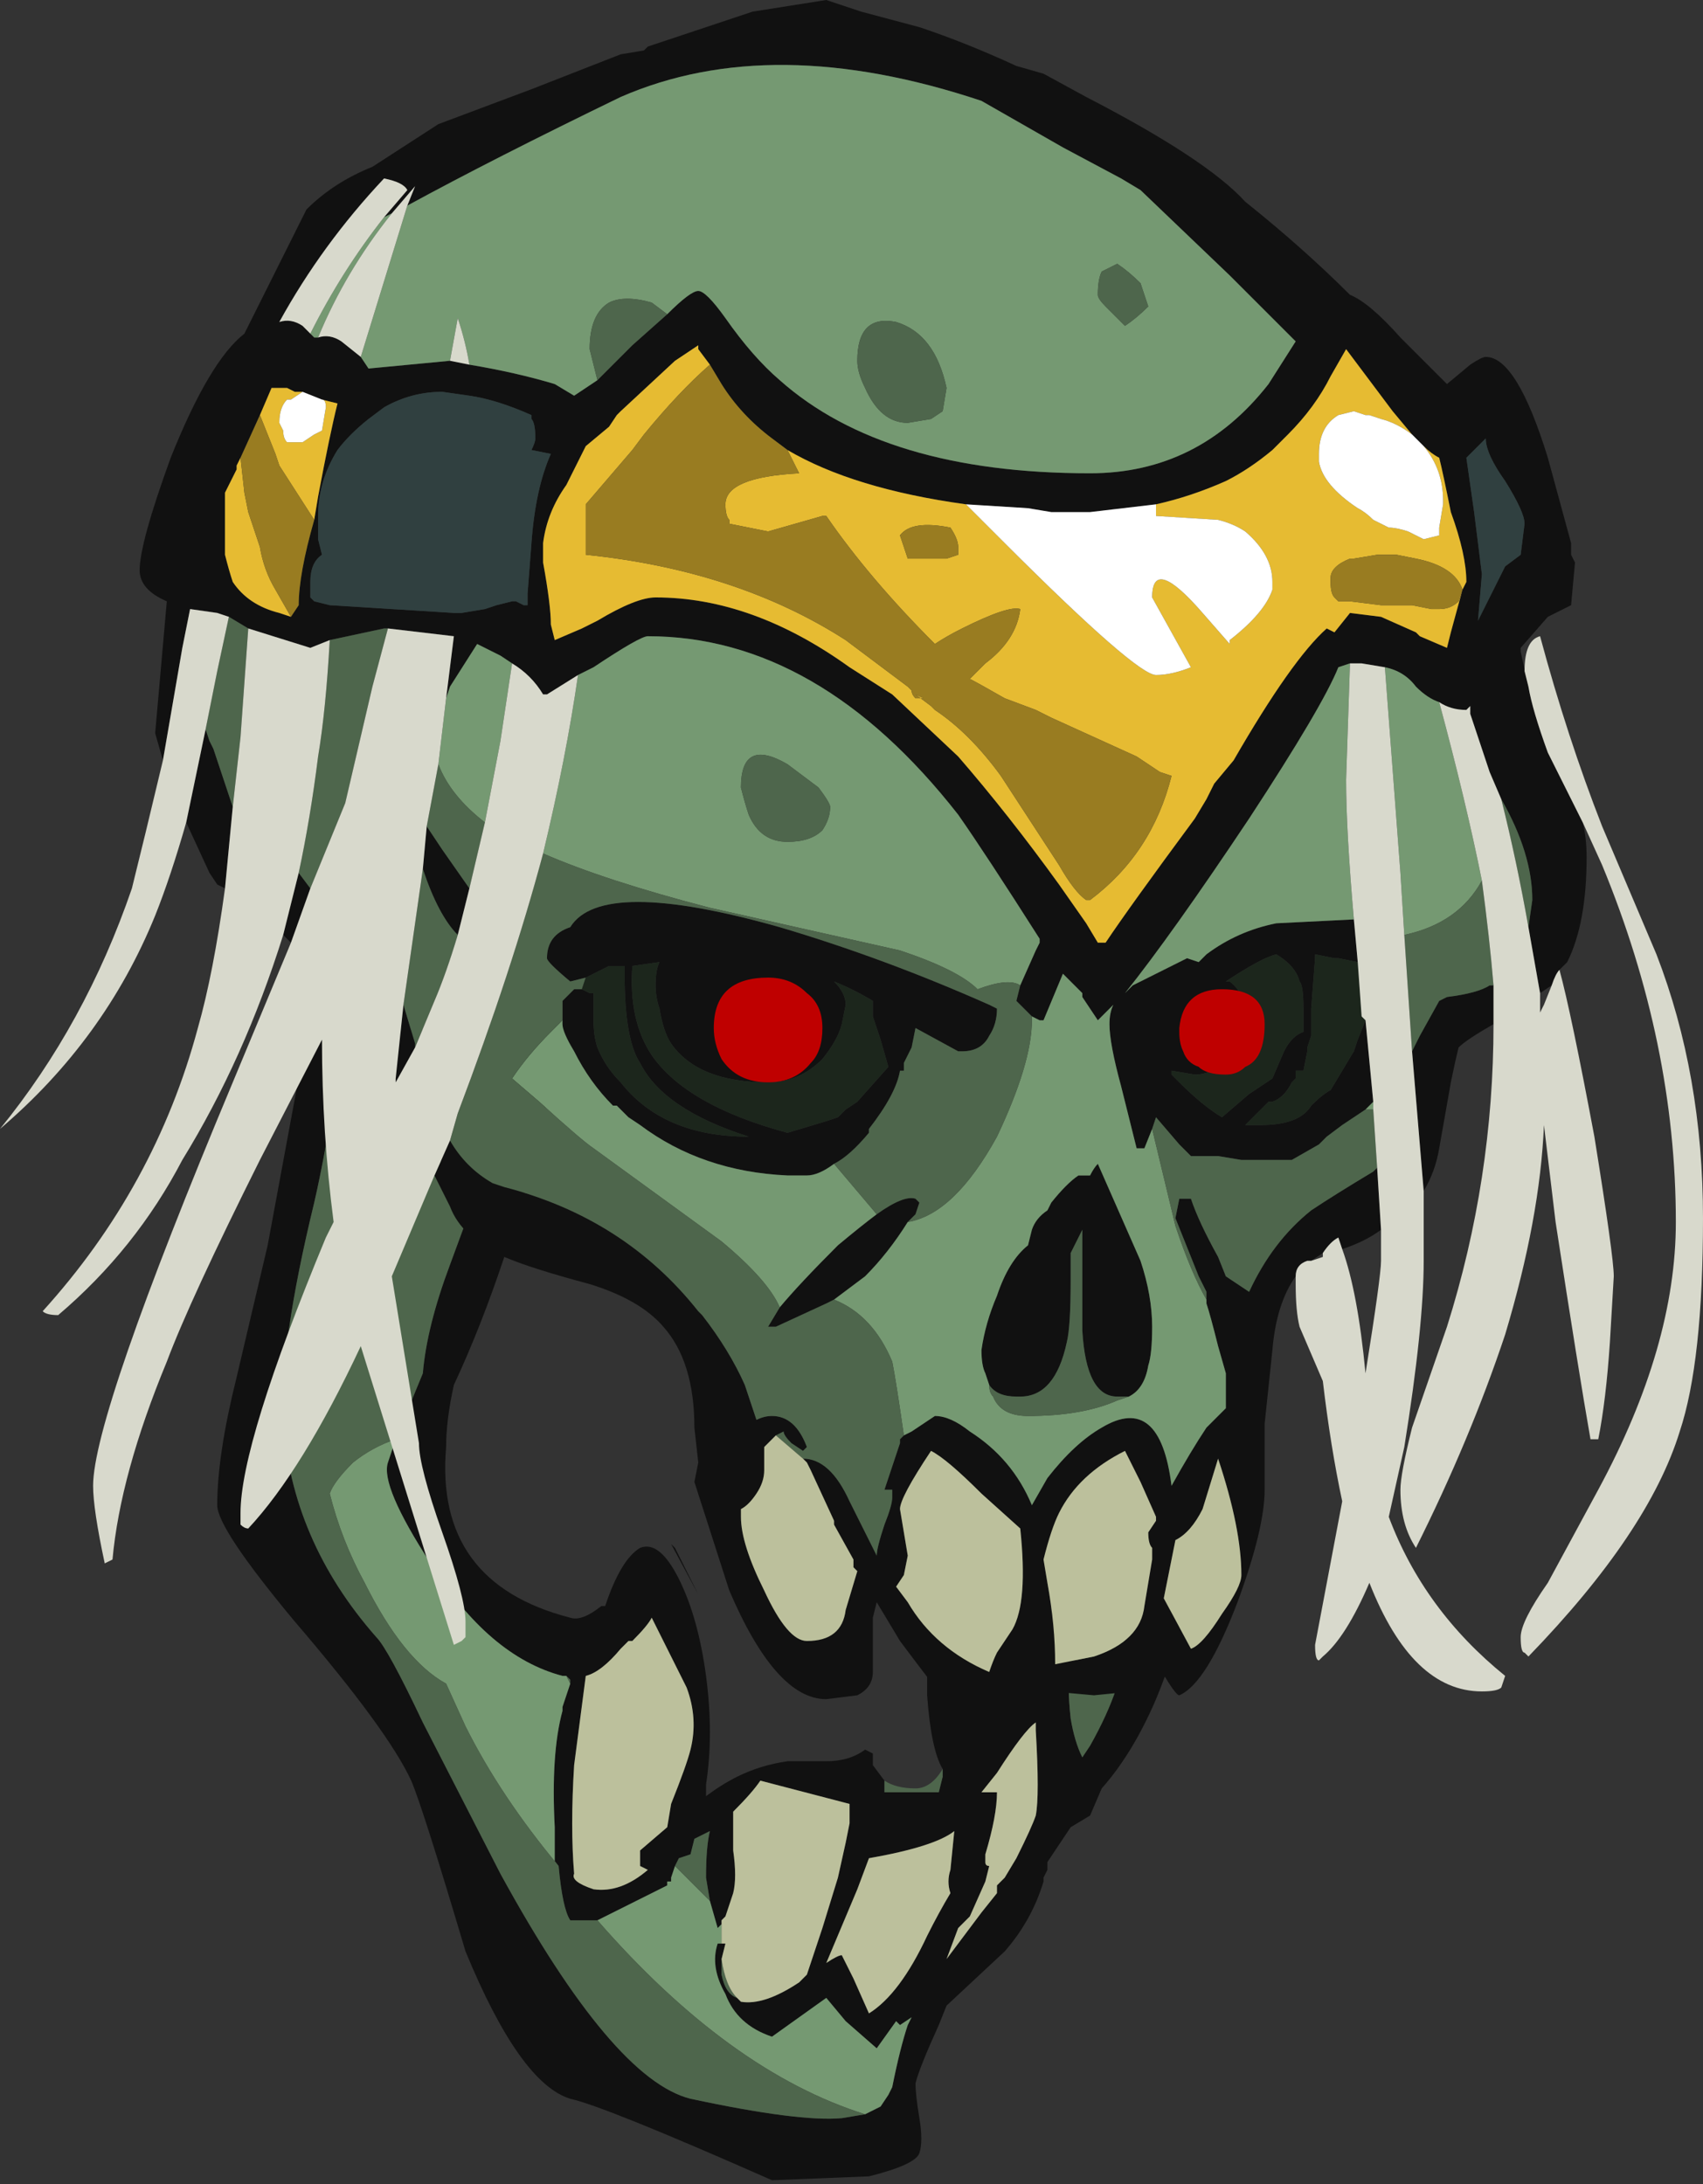 <?xml version="1.0" encoding="UTF-8" standalone="no"?>
<svg xmlns:ffdec="https://www.free-decompiler.com/flash" xmlns:xlink="http://www.w3.org/1999/xlink" ffdec:objectType="frame" height="197.05px" width="153.65px" xmlns="http://www.w3.org/2000/svg">
  <rect width="100%" height="100%" fill="#333333" stroke="none"/>
  <g transform="matrix(1.0, 0.0, 0.0, 1.0, 66.5, 87.5)">
    <use ffdec:characterId="37" height="28.15" transform="matrix(7.0, 0.0, 0.0, 7.0, -66.5, -87.5)" width="21.95" xlink:href="#shape0"/>
  </g>
  <defs>
    <g id="shape0" transform="matrix(1.0, 0.0, 0.0, 1.0, 9.5, 12.5)">
      <path d="M2.65 10.3 Q2.5 10.05 2.45 9.35 L2.45 8.3 5.75 8.25 Q5.65 8.8 5.4 9.4 5.1 10.1 4.7 10.55 L4.55 10.9 4.3 11.05 4.0 11.5 4.0 11.6 3.95 11.7 3.95 11.75 Q3.8 12.25 3.45 12.65 L2.7 13.35 2.6 13.6 Q2.35 14.15 2.3 14.35 2.3 14.5 2.35 14.8 2.4 15.1 2.35 15.25 2.3 15.4 1.7 15.55 L0.45 15.6 Q-1.7 14.65 -2.15 14.55 -2.8 14.35 -3.5 12.65 -4.05 10.8 -4.2 10.45 -4.5 9.8 -5.7 8.4 -6.7 7.2 -6.7 6.9 -6.7 6.25 -6.45 5.25 L-6.05 3.55 -5.55 0.85 -2.0 0.65 -2.45 1.7 Q-2.7 2.85 -3.0 3.7 -3.3 4.6 -3.65 5.35 -3.75 5.8 -3.75 6.15 -3.9 7.9 -2.15 8.35 -2.0 8.4 -1.75 8.2 L-1.7 8.2 Q-1.5 7.6 -1.25 7.45 -1.0 7.35 -0.75 7.85 -0.5 8.35 -0.4 9.1 -0.3 9.85 -0.4 10.5 L-0.4 10.65 Q-0.2 10.5 0.0 10.4 0.3 10.25 0.65 10.2 L1.15 10.2 Q1.45 10.2 1.65 10.05 L1.75 10.1 1.75 10.25 1.9 10.45 1.9 10.6 2.6 10.6 2.65 10.4 2.65 10.3 M-4.4 6.05 L-4.05 5.2 Q-4.0 4.6 -3.7 3.8 L-3.35 2.85 -5.15 1.35 Q-5.3 2.35 -5.45 3.0 -5.9 4.85 -5.85 5.8 -5.75 7.35 -4.65 8.6 -4.5 8.75 -4.05 9.7 L-3.05 11.65 Q-1.6 14.3 -0.6 14.55 0.8 14.85 1.35 14.8 L1.65 14.75 1.85 14.65 1.95 14.5 2.0 14.4 Q2.1 13.9 2.2 13.6 L2.25 13.5 2.1 13.6 2.05 13.55 1.8 13.9 1.4 13.55 1.15 13.25 0.45 13.75 Q0.0 13.6 -0.15 13.2 -0.35 12.85 -0.25 12.55 L-0.2 12.55 -0.15 12.55 -0.2 12.75 -0.2 12.95 Q-0.15 13.2 0.0 13.25 L0.05 13.3 Q0.35 13.35 0.8 13.05 L0.9 12.95 1.1 12.35 1.3 11.7 1.4 11.25 1.45 11.0 1.45 10.75 0.3 10.45 Q0.2 10.6 -0.05 10.85 L-0.05 11.35 Q0.0 11.7 -0.05 11.9 L-0.15 12.2 -0.2 12.25 -0.2 12.3 -0.25 12.35 -0.35 12.0 -0.4 11.7 Q-0.4 11.3 -0.35 11.1 L-0.55 11.2 -0.6 11.4 -0.75 11.45 -0.8 11.55 -0.85 11.7 -0.85 11.75 -0.9 11.75 -0.9 11.8 -1.8 12.25 -2.15 12.25 Q-2.25 12.1 -2.3 11.55 L-2.35 11.5 -2.35 11.05 Q-2.4 10.1 -2.25 9.55 L-2.25 9.5 -2.15 9.2 -2.15 9.15 -2.2 9.1 -2.25 9.1 Q-3.2 8.85 -3.95 7.65 -4.6 6.65 -4.5 6.35 L-4.4 6.05 M0.45 4.35 L1.95 4.9 0.45 4.35 M5.25 7.55 L4.3 9.0 Q4.25 9.2 4.3 9.65 4.35 9.95 4.45 10.15 L4.55 10.0 Q5.0 9.2 5.0 8.65 L5.25 7.55 M3.15 10.6 L3.35 10.6 Q3.35 10.9 3.2 11.4 L3.2 11.5 Q3.2 11.55 3.25 11.55 L3.2 11.75 3.0 12.2 2.85 12.35 2.7 12.75 3.15 12.15 3.35 11.9 3.35 11.8 3.45 11.7 3.6 11.45 Q3.8 11.05 3.85 10.9 3.9 10.65 3.85 9.8 L3.85 9.7 Q3.7 9.8 3.35 10.35 L3.15 10.6 M2.75 11.6 L2.8 11.1 Q2.55 11.3 1.7 11.45 L1.55 11.85 1.15 12.8 Q1.3 12.7 1.35 12.7 L1.5 13.0 1.7 13.45 Q2.1 13.2 2.45 12.45 2.6 12.15 2.75 11.9 2.7 11.75 2.75 11.6 M-1.35 8.65 L-1.4 8.65 -1.5 8.75 Q-1.75 9.05 -1.95 9.1 L-2.1 10.25 Q-2.15 11.05 -2.1 11.65 -2.15 11.75 -1.85 11.85 -1.5 11.9 -1.15 11.6 L-1.25 11.55 -1.25 11.35 -0.9 11.05 -0.85 10.75 Q-0.65 10.25 -0.6 10.05 -0.5 9.65 -0.65 9.25 L-1.1 8.35 Q-1.15 8.45 -1.35 8.65 M-0.85 7.4 L-0.8 7.45 -0.5 8.05 -0.85 7.4" fill="#111111" fill-rule="evenodd" stroke="none"/>
      <path d="M1.65 14.75 Q-0.1 14.2 -1.8 12.25 L-0.9 11.8 -0.9 11.75 -0.85 11.75 -0.85 11.7 -0.8 11.55 -0.35 12.0 -0.25 12.35 -0.2 12.3 -0.2 12.55 -0.25 12.55 Q-0.35 12.85 -0.15 13.2 0.0 13.6 0.45 13.75 L1.15 13.25 1.4 13.55 1.8 13.9 2.05 13.55 2.1 13.6 2.25 13.5 2.2 13.6 Q2.1 13.9 2.0 14.4 L1.95 14.5 1.85 14.65 1.65 14.75 M-2.3 11.55 Q-3.05 10.65 -3.5 9.75 L-3.75 9.2 Q-4.3 8.9 -4.8 7.9 -5.1 7.35 -5.25 6.75 -5.2 6.6 -4.95 6.35 -4.7 6.15 -4.4 6.05 L-4.5 6.35 Q-4.6 6.65 -3.95 7.65 -3.2 8.85 -2.25 9.1 L-2.2 9.1 -2.15 9.2 -2.25 9.5 -2.25 9.55 Q-2.4 10.1 -2.35 11.05 L-2.35 11.5 -2.3 11.55" fill="#759972" fill-rule="evenodd" stroke="none"/>
      <path d="M1.9 10.45 Q2.05 10.55 2.3 10.55 2.5 10.55 2.65 10.3 L2.65 10.4 2.6 10.6 1.9 10.6 1.9 10.45 M1.65 14.75 L1.35 14.8 Q0.8 14.85 -0.6 14.55 -1.6 14.3 -3.05 11.65 L-4.05 9.7 Q-4.5 8.75 -4.65 8.6 -5.75 7.35 -5.85 5.8 -5.9 4.85 -5.45 3.0 -5.3 2.35 -5.15 1.35 L-3.35 2.85 -3.7 3.8 Q-4.0 4.6 -4.05 5.2 L-4.4 6.05 Q-4.7 6.15 -4.95 6.35 -5.2 6.6 -5.25 6.75 -5.1 7.35 -4.8 7.9 -4.3 8.9 -3.75 9.2 L-3.5 9.75 Q-3.05 10.65 -2.3 11.55 -2.25 12.1 -2.15 12.25 L-1.8 12.25 Q-0.1 14.2 1.65 14.75 M-2.2 9.1 L-2.15 9.15 -2.15 9.2 -2.2 9.1 M1.95 4.9 L0.45 4.35 1.95 4.9 M5.25 7.55 L5.0 8.65 Q5.0 9.2 4.55 10.0 L4.45 10.15 Q4.35 9.95 4.3 9.65 4.25 9.2 4.3 9.0 L5.25 7.55 M-0.2 12.75 Q-0.15 13.1 0.0 13.25 -0.15 13.2 -0.2 12.95 L-0.2 12.75 M-0.8 11.55 L-0.75 11.45 -0.6 11.4 -0.55 11.2 -0.35 11.1 Q-0.4 11.3 -0.4 11.7 L-0.35 12.0 -0.8 11.55" fill="#4e664c" fill-rule="evenodd" stroke="none"/>
      <path d="M3.15 10.6 L3.35 10.35 Q3.7 9.8 3.85 9.7 L3.85 9.8 Q3.9 10.65 3.85 10.9 3.8 11.05 3.6 11.45 L3.45 11.7 3.35 11.8 3.35 11.9 3.15 12.15 2.7 12.75 2.85 12.35 3.0 12.2 3.2 11.75 3.25 11.55 Q3.2 11.55 3.2 11.5 L3.2 11.4 Q3.35 10.9 3.35 10.6 L3.15 10.6 M-0.2 12.3 L-0.2 12.25 -0.15 12.2 -0.05 11.9 Q0.0 11.7 -0.05 11.35 L-0.05 10.85 Q0.2 10.6 0.3 10.45 L1.45 10.75 1.45 11.0 1.4 11.25 1.3 11.7 1.1 12.35 0.9 12.95 0.8 13.05 Q0.35 13.35 0.05 13.3 L0.0 13.25 Q-0.15 13.1 -0.2 12.75 L-0.15 12.55 -0.2 12.55 -0.2 12.3 M2.75 11.6 Q2.7 11.75 2.75 11.9 2.6 12.15 2.45 12.45 2.1 13.2 1.7 13.45 L1.5 13.0 1.35 12.7 Q1.3 12.7 1.15 12.8 L1.55 11.85 1.7 11.45 Q2.55 11.3 2.8 11.1 L2.75 11.6 M-1.35 8.65 Q-1.15 8.45 -1.1 8.35 L-0.65 9.25 Q-0.5 9.65 -0.6 10.05 -0.65 10.25 -0.85 10.75 L-0.9 11.05 -1.25 11.35 -1.25 11.55 -1.15 11.6 Q-1.5 11.9 -1.85 11.85 -2.15 11.75 -2.1 11.65 -2.15 11.05 -2.1 10.25 L-1.95 9.1 Q-1.75 9.05 -1.5 8.75 L-1.4 8.65 -1.35 8.65" fill="#bcc09c" fill-rule="evenodd" stroke="none"/>
      <path d="M-0.9 -8.45 Q-0.6 -8.75 -0.5 -8.75 -0.4 -8.75 -0.15 -8.4 0.2 -7.9 0.55 -7.6 1.9 -6.4 4.55 -6.4 5.95 -6.4 6.85 -7.55 L7.2 -8.1 6.35 -8.95 5.2 -10.05 4.95 -10.2 4.2 -10.6 3.15 -11.2 Q0.45 -12.1 -1.5 -11.25 -3.15 -10.45 -4.25 -9.85 L-4.15 -10.1 -4.45 -9.75 -4.55 -9.7 -4.25 -10.05 Q-4.3 -10.15 -4.55 -10.2 -5.35 -9.35 -5.9 -8.35 -5.75 -8.4 -5.6 -8.3 L-5.5 -8.2 -5.45 -8.15 -5.4 -8.15 Q-5.25 -8.2 -5.1 -8.1 L-4.85 -7.9 -4.75 -7.75 -3.7 -7.85 -3.45 -7.8 Q-2.85 -7.7 -2.35 -7.55 L-2.1 -7.4 Q-1.95 -7.5 -1.8 -7.6 -1.6 -7.8 -1.35 -8.05 L-0.9 -8.45 M8.7 -6.9 L8.45 -7.2 7.85 -8.0 7.65 -7.65 Q7.45 -7.25 7.1 -6.9 L6.9 -6.7 Q6.6 -6.45 6.3 -6.3 5.85 -6.1 5.4 -6.0 L4.55 -5.9 4.05 -5.9 3.75 -5.95 2.95 -6.0 Q1.5 -6.2 0.65 -6.7 L0.45 -6.85 Q0.05 -7.15 -0.2 -7.55 L-0.35 -7.8 -0.5 -8.0 -0.5 -8.05 -0.8 -7.85 -1.5 -7.2 -1.55 -7.15 -1.65 -7.0 -1.95 -6.75 -2.2 -6.25 Q-2.45 -5.9 -2.5 -5.5 L-2.5 -5.25 Q-2.4 -4.7 -2.4 -4.45 L-2.35 -4.25 -2.0 -4.4 -1.8 -4.5 Q-1.3 -4.8 -1.05 -4.8 0.2 -4.8 1.45 -3.9 L2.0 -3.55 2.85 -2.75 Q3.5 -2.0 4.15 -1.1 L4.5 -0.6 4.65 -0.35 4.75 -0.35 Q5.05 -0.8 5.9 -1.95 L6.05 -2.2 6.15 -2.4 6.4 -2.7 Q7.15 -4.0 7.6 -4.4 L7.7 -4.35 7.9 -4.6 8.3 -4.55 8.75 -4.35 8.8 -4.3 9.15 -4.15 9.2 -4.35 9.35 -4.9 9.4 -5.0 Q9.4 -5.35 9.2 -5.9 9.1 -6.4 9.05 -6.6 8.95 -6.65 8.85 -6.75 L8.7 -6.9 M-7.4 -2.7 L-7.5 -3.05 -7.35 -4.75 Q-7.7 -4.9 -7.7 -5.15 -7.7 -5.5 -7.3 -6.6 -6.8 -7.85 -6.35 -8.2 L-5.55 -9.8 Q-5.2 -10.15 -4.7 -10.35 L-3.85 -10.9 -2.65 -11.35 -1.5 -11.8 -1.2 -11.85 -1.15 -11.9 0.2 -12.35 1.15 -12.5 1.6 -12.35 2.35 -12.15 Q2.95 -11.95 3.6 -11.65 L3.95 -11.55 4.5 -11.25 Q6.05 -10.45 6.55 -9.9 7.3 -9.3 7.9 -8.7 8.15 -8.6 8.55 -8.15 L9.15 -7.55 9.45 -7.8 Q9.6 -7.9 9.65 -7.9 10.05 -7.9 10.45 -6.6 L10.75 -5.5 10.75 -5.35 10.8 -5.25 10.75 -4.7 10.45 -4.55 10.1 -4.15 10.1 -4.1 10.2 -3.65 Q10.25 -3.35 10.45 -2.8 L10.9 -1.9 Q10.95 -1.7 10.95 -1.45 10.95 -0.6 10.7 -0.1 L10.6 0.0 Q10.55 0.05 10.5 0.2 L10.35 0.3 10.2 -0.55 10.25 -0.9 Q10.25 -1.5 9.85 -2.2 L9.7 -2.55 9.45 -3.3 9.45 -3.4 9.4 -3.35 Q9.2 -3.35 9.05 -3.45 8.9 -3.5 8.75 -3.65 8.6 -3.85 8.35 -3.9 L8.05 -3.95 7.9 -3.95 7.75 -3.9 Q7.55 -3.4 6.6 -1.95 5.6 -0.45 5.0 0.3 L5.1 0.2 5.8 -0.15 5.95 -0.1 6.05 -0.2 Q6.45 -0.5 6.95 -0.6 L7.95 -0.65 8.0 -0.1 7.75 -0.15 7.7 -0.15 7.45 -0.2 7.45 -0.15 7.4 0.5 7.4 0.85 7.35 1.0 7.35 1.05 7.3 1.3 7.2 1.3 7.2 1.4 7.15 1.45 Q7.05 1.65 6.9 1.7 L6.85 1.7 6.55 2.0 6.75 2.0 Q7.25 2.0 7.4 1.75 7.55 1.6 7.65 1.55 L7.95 1.05 8.0 0.9 8.1 0.65 8.2 1.7 8.1 1.8 7.8 2.0 7.6 2.15 7.5 2.25 7.15 2.45 6.5 2.45 6.2 2.4 5.85 2.4 5.7 2.25 5.4 1.9 5.35 2.05 5.25 2.3 5.15 2.3 4.95 1.5 Q4.8 0.95 4.8 0.7 4.8 0.55 4.85 0.45 L4.65 0.65 4.45 0.35 4.45 0.3 4.2 0.05 3.95 0.65 3.9 0.65 3.8 0.6 3.6 0.4 3.65 0.2 3.85 -0.25 3.9 -0.35 3.9 -0.4 Q3.2 -1.5 2.85 -2.0 1.05 -4.3 -1.15 -4.3 -1.25 -4.3 -1.85 -3.9 L-2.05 -3.8 -2.45 -3.55 -2.5 -3.55 Q-2.65 -3.8 -2.9 -3.95 L-3.05 -4.05 -3.35 -4.2 -3.7 -3.65 -3.75 -3.5 -3.65 -4.3 -4.5 -4.4 -4.55 -4.4 -5.25 -4.25 -5.5 -4.15 -6.3 -4.4 -6.55 -4.55 -6.7 -4.6 -7.05 -4.65 -7.15 -4.15 -7.4 -2.7 M9.75 0.7 Q9.4 0.9 9.3 1.0 9.25 1.2 9.2 1.45 L9.05 2.3 Q9.0 2.6 8.85 2.85 L8.7 1.05 8.8 0.85 9.05 0.4 9.15 0.35 Q9.55 0.3 9.7 0.2 L9.75 0.2 9.75 0.7 M7.2 3.95 Q6.95 4.3 6.9 4.9 L6.8 5.85 6.8 6.7 Q6.8 7.2 6.45 8.15 6.05 9.2 5.7 9.35 5.65 9.35 5.45 9.0 L5.35 8.8 5.3 9.0 Q5.3 9.25 5.1 9.3 L4.6 9.35 4.05 9.3 Q3.9 9.45 3.6 9.5 L2.75 9.5 Q2.55 9.25 2.1 8.65 L1.8 8.15 1.75 8.35 1.75 9.05 Q1.75 9.25 1.55 9.35 L1.15 9.4 Q0.5 9.4 -0.1 8.0 L-0.55 6.6 -0.5 6.35 -0.55 5.9 Q-0.55 5.05 -0.95 4.6 -1.25 4.25 -1.9 4.05 -2.65 3.85 -3.0 3.7 -3.55 3.45 -3.7 3.05 L-3.9 2.65 -3.7 2.2 Q-3.5 2.55 -3.15 2.75 L-3.0 2.8 Q-1.45 3.2 -0.5 4.4 L-0.45 4.45 Q-0.1 4.9 0.1 5.35 L0.25 5.8 Q0.35 5.75 0.45 5.75 0.75 5.75 0.9 6.15 L0.85 6.2 0.7 6.1 Q0.6 6.0 0.6 5.95 L0.5 6.0 0.35 6.15 0.35 6.45 Q0.35 6.6 0.25 6.75 0.15 6.9 0.05 6.95 L0.05 7.05 Q0.05 7.4 0.35 8.0 0.65 8.65 0.9 8.65 1.35 8.65 1.4 8.25 L1.55 7.75 1.5 7.7 1.5 7.6 1.25 7.15 1.25 7.1 0.95 6.45 0.9 6.35 0.85 6.3 Q1.2 6.3 1.45 6.85 L1.8 7.55 Q1.8 7.45 1.9 7.15 2.0 6.9 2.0 6.8 L2.0 6.7 1.9 6.7 2.1 6.1 2.1 6.05 2.15 6.0 2.25 5.95 2.55 5.75 Q2.75 5.75 3.0 5.95 3.55 6.3 3.8 6.9 L4.0 6.55 Q4.35 6.1 4.7 5.9 5.45 5.45 5.6 6.65 5.85 6.2 6.05 5.9 L6.3 5.65 Q6.3 5.45 6.3 5.2 L6.2 4.85 Q6.1 4.45 6.05 4.3 L6.05 4.25 6.05 4.15 5.95 3.95 5.65 3.2 5.7 2.95 5.85 2.95 Q5.95 3.25 6.2 3.7 L6.3 3.95 6.6 4.15 Q6.9 3.5 7.4 3.1 7.7 2.9 8.2 2.6 L8.25 2.55 8.3 3.35 Q8.1 3.5 7.8 3.6 L7.75 3.45 Q7.65 3.5 7.55 3.65 L7.4 3.75 7.35 3.75 Q7.2 3.8 7.2 3.95 M-5.75 -0.35 L-5.85 -0.45 -5.65 -1.25 -5.5 -1.05 -5.75 -0.35 M-6.6 -1.05 L-6.7 -1.1 -6.8 -1.25 -7.1 -1.9 -6.85 -3.1 -6.8 -2.95 -6.75 -2.85 -6.5 -2.1 -6.6 -1.05 M9.65 -6.85 L9.4 -6.6 9.5 -5.9 9.6 -5.1 9.55 -4.5 9.9 -5.2 10.1 -5.35 10.15 -5.75 Q10.15 -5.9 9.9 -6.3 9.65 -6.65 9.65 -6.85 M-5.45 -5.8 L-5.4 -6.1 Q-5.25 -6.9 -5.15 -7.3 L-5.35 -7.35 -5.6 -7.45 -5.7 -7.45 -5.8 -7.5 -6.0 -7.5 -6.15 -7.15 -6.4 -6.6 -6.45 -6.5 -6.45 -6.45 -6.6 -6.15 -6.6 -5.35 Q-6.55 -5.15 -6.5 -5.0 -6.4 -4.85 -6.25 -4.75 -6.1 -4.65 -5.9 -4.6 L-5.75 -4.55 -5.65 -4.7 Q-5.65 -5.1 -5.45 -5.8 M-4.75 -7.1 Q-5.0 -6.9 -5.15 -6.7 -5.4 -6.3 -5.4 -5.85 L-5.4 -5.55 -5.35 -5.35 Q-5.5 -5.25 -5.5 -5.0 -5.5 -4.85 -5.5 -4.8 L-5.45 -4.75 -5.25 -4.7 -3.65 -4.6 -3.55 -4.6 -3.25 -4.65 -3.1 -4.7 -2.9 -4.75 -2.85 -4.75 -2.75 -4.7 -2.7 -4.7 -2.7 -4.85 -2.65 -5.5 Q-2.6 -6.2 -2.4 -6.65 L-2.65 -6.7 Q-2.6 -6.8 -2.6 -6.85 -2.6 -7.05 -2.65 -7.1 L-2.65 -7.15 Q-3.1 -7.35 -3.45 -7.4 L-3.8 -7.45 Q-4.2 -7.45 -4.55 -7.25 L-4.75 -7.1 M-3.6 -0.45 Q-3.85 -0.7 -4.05 -1.3 L-4.0 -1.85 -3.8 -1.55 -3.45 -1.05 -3.6 -0.45 M-4.3 0.45 L-4.15 0.95 -4.15 1.0 -4.4 1.45 -4.4 1.4 -4.3 0.45 M-1.35 -0.05 Q-1.4 0.65 -1.1 1.1 -0.65 1.75 0.65 2.1 L1.15 1.95 1.3 1.9 1.4 1.8 1.55 1.7 1.95 1.25 1.85 0.9 1.75 0.6 Q1.75 0.45 1.75 0.4 1.5 0.25 1.25 0.15 1.4 0.3 1.4 0.45 L1.35 0.7 Q1.3 0.9 1.1 1.15 0.8 1.45 0.4 1.45 -0.5 1.45 -0.85 0.95 -0.95 0.8 -1.0 0.5 -1.05 0.35 -1.05 0.2 -1.05 0.0 -1.0 -0.1 L-1.35 -0.05 M-1.95 0.1 L-2.15 0.15 Q-2.45 -0.1 -2.45 -0.15 -2.45 -0.45 -2.15 -0.55 -1.75 -1.2 0.55 -0.55 1.9 -0.15 3.25 0.45 L3.35 0.5 Q3.35 0.7 3.25 0.85 3.15 1.05 2.9 1.05 L2.85 1.05 2.3 0.75 2.25 1.0 2.15 1.2 2.15 1.3 2.1 1.3 Q2.05 1.6 1.7 2.05 L1.7 2.1 Q1.45 2.4 1.25 2.5 1.05 2.65 0.9 2.65 L0.65 2.65 Q-0.45 2.6 -1.25 2.0 L-1.4 1.9 -1.55 1.75 -1.6 1.75 Q-1.9 1.45 -2.1 1.05 -2.25 0.8 -2.25 0.7 L-2.25 0.65 Q-2.25 0.45 -2.25 0.4 L-2.2 0.35 Q-2.15 0.3 -2.1 0.25 L-2.0 0.25 -1.9 0.3 -1.85 0.3 -1.85 0.65 Q-1.85 0.85 -1.8 1.0 -1.7 1.25 -1.5 1.45 -0.95 2.15 0.15 2.15 -0.95 1.8 -1.25 1.2 -1.45 0.9 -1.45 0.05 L-1.45 -0.05 -1.65 -0.05 -1.95 0.1 M1.8 3.15 Q2.15 2.9 2.3 2.95 L2.35 3.0 2.3 3.15 2.2 3.25 Q1.95 3.65 1.65 3.95 L1.25 4.25 1.15 4.3 0.5 4.6 0.4 4.6 0.55 4.35 Q0.8 4.05 1.3 3.55 1.6 3.3 1.8 3.15 M7.25 0.15 Q7.2 -0.05 6.95 -0.2 6.75 -0.15 6.3 0.15 L6.35 0.15 Q6.55 0.3 6.55 0.6 6.35 1.35 5.9 1.35 L5.6 1.3 5.6 1.35 5.7 1.45 Q6.0 1.75 6.25 1.9 L6.6 1.6 Q6.75 1.5 6.9 1.4 L7.05 1.05 Q7.15 0.85 7.3 0.8 L7.3 0.5 Q7.3 0.2 7.25 0.15 M6.0 6.95 Q5.85 7.25 5.65 7.35 L5.5 8.1 5.85 8.75 Q6.0 8.7 6.25 8.3 6.5 7.95 6.5 7.8 6.5 7.2 6.2 6.3 L6.0 6.95 M3.25 5.35 L3.2 5.2 Q3.15 5.1 3.15 4.9 3.2 4.55 3.35 4.2 3.5 3.75 3.75 3.55 L3.8 3.35 Q3.85 3.2 4.0 3.1 L4.05 3.0 Q4.25 2.75 4.4 2.65 L4.55 2.65 Q4.6 2.55 4.65 2.5 L5.2 3.75 Q5.35 4.2 5.35 4.6 5.35 4.95 5.3 5.1 5.25 5.4 5.05 5.5 L4.9 5.5 Q4.5 5.5 4.45 4.65 L4.45 3.3 4.45 3.35 4.3 3.65 4.3 4.0 Q4.3 4.6 4.25 4.8 4.1 5.5 3.65 5.5 L3.6 5.5 Q3.35 5.5 3.25 5.35 M2.1 6.95 L2.2 7.55 2.15 7.8 2.05 7.95 2.2 8.15 Q2.55 8.75 3.25 9.05 3.3 8.9 3.35 8.8 L3.55 8.5 Q3.75 8.15 3.65 7.2 L3.15 6.75 Q2.7 6.3 2.5 6.2 2.1 6.8 2.1 6.95 M5.0 6.2 Q4.4 6.5 4.15 7.0 4.05 7.2 3.95 7.6 L4.0 7.9 Q4.1 8.45 4.1 8.95 L4.6 8.85 Q5.2 8.65 5.25 8.2 L5.35 7.6 5.35 7.45 Q5.3 7.4 5.3 7.25 L5.4 7.1 5.4 7.05 5.2 6.6 5.0 6.2" fill="#111111" fill-rule="evenodd" stroke="none"/>
      <path d="M5.4 -6.0 Q5.85 -6.1 6.3 -6.3 6.6 -6.45 6.9 -6.7 L7.1 -6.9 Q7.45 -7.25 7.65 -7.65 L7.85 -8.0 8.45 -7.2 8.7 -6.9 Q8.5 -7.05 8.3 -7.1 L8.15 -7.15 8.1 -7.15 7.95 -7.2 7.75 -7.15 Q7.5 -7.0 7.5 -6.65 L7.5 -6.55 Q7.55 -6.25 8.0 -5.95 8.1 -5.9 8.2 -5.8 L8.4 -5.7 Q8.5 -5.7 8.65 -5.65 L8.85 -5.55 9.05 -5.6 9.05 -5.7 9.1 -6.0 9.1 -6.05 Q9.1 -6.45 8.85 -6.75 8.95 -6.65 9.05 -6.6 9.1 -6.4 9.2 -5.9 9.4 -5.35 9.4 -5.0 L9.35 -4.9 9.2 -4.35 9.15 -4.15 8.8 -4.3 8.75 -4.35 8.3 -4.55 7.9 -4.6 7.7 -4.35 7.6 -4.4 Q7.15 -4.0 6.4 -2.7 L6.15 -2.4 6.05 -2.2 5.9 -1.95 Q5.05 -0.8 4.75 -0.35 L4.65 -0.35 4.5 -0.6 4.15 -1.1 Q3.5 -2.0 2.85 -2.75 L2.0 -3.55 1.45 -3.9 Q0.2 -4.8 -1.05 -4.8 -1.3 -4.8 -1.8 -4.5 L-2.0 -4.4 -2.35 -4.25 -2.4 -4.45 Q-2.4 -4.7 -2.5 -5.25 L-2.5 -5.5 Q-2.45 -5.9 -2.2 -6.25 L-1.95 -6.75 -1.65 -7.0 -1.55 -7.15 -1.5 -7.2 -0.8 -7.85 -0.5 -8.05 -0.5 -8.0 -0.35 -7.8 Q-0.75 -7.45 -1.2 -6.9 L-1.35 -6.7 -1.95 -6.0 -1.95 -5.35 Q0.0 -5.15 1.4 -4.25 L2.2 -3.65 2.25 -3.6 Q2.25 -3.55 2.3 -3.5 L2.4 -3.5 2.3 -3.55 2.5 -3.4 2.55 -3.35 Q3.0 -3.05 3.4 -2.5 L4.15 -1.35 Q4.35 -1.0 4.5 -0.9 L4.55 -0.9 Q5.35 -1.5 5.6 -2.5 L5.45 -2.55 5.15 -2.75 4.05 -3.25 3.85 -3.35 3.45 -3.5 Q3.1 -3.7 3.0 -3.75 L3.2 -3.95 Q3.6 -4.25 3.65 -4.65 3.5 -4.7 2.9 -4.4 2.7 -4.3 2.55 -4.2 1.7 -5.05 1.15 -5.85 L1.1 -5.85 0.4 -5.65 -0.1 -5.75 -0.1 -5.8 Q-0.15 -5.85 -0.15 -6.0 -0.15 -6.35 0.8 -6.4 L0.65 -6.7 Q1.5 -6.2 2.95 -6.0 L3.45 -5.5 Q5.15 -3.8 5.4 -3.8 5.6 -3.8 5.85 -3.9 L5.35 -4.8 Q5.35 -5.35 6.0 -4.6 L6.35 -4.2 6.35 -4.25 Q6.8 -4.6 6.9 -4.9 L6.9 -5.0 Q6.9 -5.35 6.55 -5.65 6.4 -5.75 6.2 -5.8 L5.4 -5.85 5.4 -6.0 M2.85 -5.45 Q2.85 -5.55 2.75 -5.7 2.25 -5.8 2.1 -5.6 L2.2 -5.3 2.7 -5.3 2.85 -5.35 2.85 -5.45 M8.7 -4.7 L8.95 -4.65 9.05 -4.65 Q9.2 -4.65 9.3 -4.75 L9.35 -4.9 Q9.25 -5.2 8.75 -5.3 L8.5 -5.35 8.25 -5.35 7.95 -5.3 7.9 -5.3 Q7.65 -5.2 7.65 -5.05 L7.65 -5.0 Q7.65 -4.85 7.7 -4.8 L7.75 -4.75 7.9 -4.75 8.3 -4.7 8.7 -4.7 M-5.35 -7.35 L-5.15 -7.3 Q-5.25 -6.9 -5.4 -6.1 L-5.45 -5.8 -5.9 -6.5 -5.95 -6.65 -6.15 -7.15 -6.0 -7.5 -5.8 -7.5 -5.7 -7.45 -5.6 -7.45 -5.75 -7.35 -5.8 -7.35 Q-5.9 -7.25 -5.9 -7.05 L-5.85 -6.95 Q-5.85 -6.85 -5.8 -6.8 L-5.6 -6.8 -5.45 -6.9 -5.35 -6.95 -5.3 -7.25 Q-5.3 -7.35 -5.35 -7.35 M-5.75 -4.55 L-5.9 -4.6 Q-6.1 -4.65 -6.25 -4.75 -6.4 -4.85 -6.5 -5.0 -6.55 -5.15 -6.6 -5.35 L-6.6 -6.15 -6.45 -6.45 -6.45 -6.5 -6.4 -6.6 -6.35 -6.15 -6.3 -5.9 -6.15 -5.45 Q-6.1 -5.15 -5.95 -4.9 L-5.75 -4.55" fill="#e6bb32" fill-rule="evenodd" stroke="none"/>
      <path d="M0.65 -6.7 L0.8 -6.4 Q-0.15 -6.35 -0.15 -6.0 -0.15 -5.85 -0.1 -5.8 L-0.1 -5.75 0.4 -5.65 1.1 -5.85 1.15 -5.85 Q1.7 -5.05 2.55 -4.2 2.7 -4.3 2.9 -4.4 3.5 -4.7 3.65 -4.65 3.6 -4.25 3.2 -3.95 L3.0 -3.75 Q3.1 -3.7 3.45 -3.5 L3.85 -3.35 4.05 -3.25 5.15 -2.75 5.45 -2.55 5.6 -2.5 Q5.35 -1.5 4.55 -0.9 L4.5 -0.9 Q4.35 -1.0 4.15 -1.35 L3.4 -2.5 Q3.0 -3.05 2.55 -3.35 L2.5 -3.4 2.3 -3.55 2.4 -3.5 2.3 -3.5 Q2.25 -3.55 2.25 -3.6 L2.2 -3.65 1.4 -4.25 Q0.0 -5.15 -1.95 -5.35 L-1.95 -6.0 -1.35 -6.7 -1.2 -6.9 Q-0.75 -7.45 -0.35 -7.8 L-0.2 -7.55 Q0.05 -7.15 0.45 -6.85 L0.65 -6.7 M2.85 -5.45 L2.85 -5.35 2.7 -5.3 2.2 -5.3 2.1 -5.6 Q2.25 -5.8 2.75 -5.7 2.85 -5.55 2.85 -5.45 M8.7 -4.7 L8.3 -4.7 7.9 -4.75 7.75 -4.75 7.7 -4.8 Q7.65 -4.85 7.65 -5.0 L7.65 -5.05 Q7.65 -5.2 7.9 -5.3 L7.95 -5.3 8.25 -5.35 8.5 -5.35 8.75 -5.3 Q9.25 -5.2 9.35 -4.9 L9.3 -4.75 Q9.2 -4.65 9.05 -4.65 L8.95 -4.65 8.7 -4.7 M-6.15 -7.15 L-5.95 -6.65 -5.9 -6.5 -5.45 -5.8 Q-5.65 -5.1 -5.65 -4.7 L-5.75 -4.55 -5.95 -4.9 Q-6.1 -5.15 -6.15 -5.45 L-6.3 -5.9 -6.35 -6.15 -6.4 -6.6 -6.15 -7.15" fill="#997c21" fill-rule="evenodd" stroke="none"/>
      <path d="M5.4 -6.0 L5.4 -5.85 6.2 -5.8 Q6.4 -5.75 6.55 -5.65 6.9 -5.35 6.9 -5.0 L6.9 -4.9 Q6.8 -4.6 6.35 -4.25 L6.35 -4.2 6.0 -4.6 Q5.35 -5.35 5.35 -4.8 L5.85 -3.9 Q5.6 -3.8 5.4 -3.8 5.15 -3.8 3.45 -5.5 L2.95 -6.0 3.75 -5.95 4.05 -5.9 4.55 -5.9 5.4 -6.0 M8.85 -6.75 Q9.1 -6.45 9.1 -6.05 L9.1 -6.0 9.05 -5.7 9.05 -5.6 8.85 -5.55 8.65 -5.65 Q8.5 -5.7 8.4 -5.7 L8.2 -5.8 Q8.1 -5.9 8.0 -5.95 7.55 -6.25 7.5 -6.55 L7.5 -6.65 Q7.5 -7.0 7.75 -7.15 L7.95 -7.2 8.1 -7.15 8.15 -7.15 8.3 -7.1 Q8.5 -7.05 8.7 -6.9 L8.85 -6.75 M-5.35 -7.35 Q-5.3 -7.35 -5.3 -7.25 L-5.35 -6.95 -5.45 -6.9 -5.6 -6.8 -5.8 -6.8 Q-5.85 -6.85 -5.85 -6.95 L-5.9 -7.05 Q-5.9 -7.25 -5.8 -7.35 L-5.75 -7.35 -5.6 -7.45 -5.35 -7.35" fill="#ffffff" fill-rule="evenodd" stroke="none"/>
      <path d="M9.65 -6.85 Q9.65 -6.65 9.9 -6.3 10.15 -5.9 10.15 -5.75 L10.1 -5.35 9.9 -5.2 9.55 -4.5 9.6 -5.1 9.5 -5.9 9.4 -6.6 9.65 -6.85 M-4.75 -7.1 L-4.55 -7.25 Q-4.2 -7.45 -3.8 -7.45 L-3.45 -7.4 Q-3.1 -7.35 -2.65 -7.15 L-2.65 -7.1 Q-2.6 -7.05 -2.6 -6.85 -2.6 -6.8 -2.65 -6.7 L-2.4 -6.65 Q-2.6 -6.2 -2.65 -5.5 L-2.7 -4.85 -2.7 -4.7 -2.75 -4.7 -2.85 -4.75 -2.9 -4.75 -3.1 -4.7 -3.25 -4.65 -3.55 -4.6 -3.65 -4.6 -5.25 -4.7 -5.45 -4.75 -5.5 -4.8 Q-5.5 -4.85 -5.5 -5.0 -5.5 -5.25 -5.35 -5.35 L-5.4 -5.55 -5.4 -5.85 Q-5.4 -6.3 -5.15 -6.7 -5.0 -6.9 -4.75 -7.1" fill="#304040" fill-rule="evenodd" stroke="none"/>
      <path d="M-4.25 -9.85 Q-3.15 -10.45 -1.5 -11.25 0.45 -12.1 3.15 -11.2 L4.2 -10.6 4.95 -10.2 5.2 -10.05 6.35 -8.95 7.2 -8.1 6.85 -7.55 Q5.95 -6.4 4.55 -6.4 1.9 -6.4 0.55 -7.6 0.2 -7.9 -0.15 -8.4 -0.4 -8.75 -0.5 -8.75 -0.6 -8.75 -0.9 -8.45 L-1.1 -8.6 Q-1.45 -8.7 -1.65 -8.6 -1.9 -8.45 -1.9 -8.0 L-1.8 -7.6 Q-1.95 -7.5 -2.1 -7.4 L-2.35 -7.55 Q-2.85 -7.7 -3.45 -7.8 -3.5 -8.1 -3.6 -8.4 L-3.7 -7.85 -4.75 -7.75 -4.85 -7.9 -4.25 -9.85 M-3.75 -3.5 L-3.7 -3.65 -3.35 -4.2 -3.05 -4.05 -2.9 -3.95 -3.05 -2.95 -3.25 -1.9 Q-3.7 -2.25 -3.85 -2.65 L-3.75 -3.5 M-2.05 -3.8 L-1.85 -3.9 Q-1.25 -4.3 -1.15 -4.3 1.05 -4.3 2.85 -2.0 3.2 -1.5 3.9 -0.4 L3.9 -0.35 3.85 -0.25 3.65 0.2 Q3.5 0.1 3.1 0.25 2.85 0.0 2.1 -0.25 L-0.35 -0.8 Q-1.7 -1.15 -2.5 -1.5 -2.2 -2.75 -2.05 -3.8 M3.8 0.6 L3.9 0.65 3.95 0.65 4.2 0.05 4.45 0.3 4.45 0.35 4.65 0.65 4.85 0.45 Q4.8 0.55 4.8 0.7 4.8 0.95 4.95 1.5 L5.15 2.3 5.25 2.3 5.35 2.05 5.65 3.3 Q5.85 3.9 6.05 4.25 L6.05 4.3 Q6.1 4.45 6.2 4.85 L6.3 5.2 Q6.3 5.45 6.3 5.65 L6.05 5.9 Q5.85 6.2 5.6 6.65 5.45 5.45 4.7 5.9 4.35 6.1 4.0 6.55 L3.8 6.9 Q3.55 6.3 3.0 5.95 2.75 5.75 2.55 5.75 L2.25 5.95 2.15 6.0 Q2.05 5.3 2.0 5.05 1.75 4.45 1.25 4.25 L1.65 3.95 Q1.95 3.65 2.2 3.25 2.8 3.15 3.35 2.15 3.8 1.2 3.8 0.65 L3.8 0.6 M8.1 1.8 L8.2 1.7 8.2 1.8 8.1 1.8 M7.95 -0.65 L6.95 -0.6 Q6.45 -0.5 6.05 -0.2 L5.95 -0.1 5.8 -0.15 5.1 0.2 5.0 0.3 Q5.6 -0.45 6.6 -1.95 7.55 -3.4 7.75 -3.9 L7.9 -3.95 7.85 -2.45 Q7.85 -1.8 7.95 -0.65 M8.35 -3.9 Q8.6 -3.85 8.75 -3.65 8.9 -3.5 9.05 -3.45 9.4 -2.15 9.6 -1.15 9.3 -0.6 8.6 -0.45 L8.55 -1.25 8.35 -3.9 M9.45 -3.4 L9.45 -3.3 9.45 -3.4 M4.9 -9.1 L4.7 -9.0 Q4.65 -8.9 4.65 -8.7 4.65 -8.65 4.75 -8.55 L5.0 -8.3 Q5.15 -8.4 5.3 -8.55 L5.2 -8.85 Q5.05 -9.0 4.9 -9.1 M2.7 -7.5 Q2.55 -8.2 2.05 -8.35 1.55 -8.45 1.55 -7.85 1.55 -7.7 1.65 -7.5 1.85 -7.05 2.2 -7.05 L2.5 -7.1 2.65 -7.2 2.7 -7.5 M0.05 -2.35 Q0.1 -2.15 0.15 -2.0 0.3 -1.65 0.65 -1.65 0.95 -1.65 1.1 -1.8 1.2 -1.95 1.2 -2.1 1.2 -2.15 1.05 -2.35 L0.65 -2.65 Q0.05 -3.0 0.05 -2.35 M-4.55 -9.7 L-4.45 -9.75 Q-5.05 -9.0 -5.4 -8.15 L-5.45 -8.15 -5.5 -8.2 Q-5.1 -9.0 -4.55 -9.7 M1.25 2.5 L1.8 3.15 Q1.6 3.3 1.3 3.55 0.8 4.05 0.55 4.35 0.4 4.0 -0.2 3.5 L-1.85 2.3 Q-2.0 2.2 -2.55 1.7 L-2.9 1.4 Q-2.7 1.1 -2.4 0.8 L-2.25 0.65 -2.25 0.7 Q-2.25 0.8 -2.1 1.05 -1.9 1.45 -1.6 1.75 L-1.55 1.75 -1.4 1.9 -1.25 2.0 Q-0.45 2.6 0.65 2.65 L0.9 2.65 Q1.05 2.65 1.25 2.5 M5.05 5.5 Q5.25 5.4 5.3 5.1 5.35 4.95 5.35 4.6 5.35 4.2 5.2 3.75 L4.65 2.5 Q4.6 2.55 4.55 2.65 L4.4 2.65 Q4.25 2.75 4.05 3.0 L4.0 3.1 Q3.85 3.2 3.8 3.35 L3.75 3.55 Q3.5 3.75 3.35 4.2 3.2 4.55 3.15 4.9 3.15 5.1 3.2 5.2 L3.25 5.35 Q3.25 5.45 3.3 5.5 3.4 5.75 3.75 5.75 4.45 5.75 4.9 5.55 L5.05 5.5 M4.45 3.35 L4.45 3.3 4.45 3.35" fill="#759972" fill-rule="evenodd" stroke="none"/>
      <path d="M-1.8 -7.6 L-1.9 -8.0 Q-1.9 -8.45 -1.65 -8.6 -1.45 -8.7 -1.1 -8.6 L-0.9 -8.45 -1.35 -8.05 Q-1.6 -7.8 -1.8 -7.6 M-6.55 -4.55 L-6.3 -4.4 -6.4 -3.0 -6.5 -2.1 -6.75 -2.85 -6.8 -2.95 -6.85 -3.1 -6.7 -3.85 -6.55 -4.55 M-5.25 -4.25 L-4.55 -4.4 -4.5 -4.4 -4.7 -3.65 -5.05 -2.15 -5.5 -1.05 -5.65 -1.25 Q-5.5 -1.95 -5.4 -2.75 -5.3 -3.35 -5.25 -4.25 M3.65 0.2 L3.6 0.4 3.8 0.6 3.8 0.65 Q3.8 1.2 3.35 2.15 2.8 3.15 2.2 3.25 L2.3 3.15 2.35 3.0 2.3 2.95 Q2.15 2.9 1.8 3.15 L1.25 2.5 Q1.45 2.4 1.7 2.1 L1.7 2.05 Q2.05 1.6 2.1 1.3 L2.15 1.3 2.15 1.2 2.25 1.0 2.3 0.75 2.85 1.05 2.9 1.05 Q3.15 1.05 3.25 0.85 3.35 0.7 3.35 0.5 L3.25 0.45 Q1.9 -0.15 0.55 -0.55 -1.75 -1.2 -2.15 -0.55 -2.45 -0.45 -2.45 -0.15 -2.45 -0.1 -2.15 0.15 L-1.95 0.1 -2.0 0.25 -2.1 0.25 Q-2.15 0.3 -2.2 0.35 L-2.25 0.4 Q-2.25 0.45 -2.25 0.65 L-2.4 0.8 Q-2.7 1.1 -2.9 1.4 L-2.55 1.7 Q-2.0 2.2 -1.85 2.3 L-0.2 3.5 Q0.4 4.0 0.55 4.35 L0.4 4.6 0.5 4.6 1.15 4.3 1.25 4.25 Q1.75 4.45 2.0 5.05 2.05 5.3 2.15 6.0 L2.1 6.05 2.1 6.1 1.9 6.7 2.0 6.7 2.0 6.8 Q2.0 6.9 1.9 7.15 1.8 7.45 1.8 7.55 L1.45 6.85 Q1.2 6.3 0.85 6.3 L0.9 6.35 0.85 6.3 0.5 6.0 0.6 5.95 Q0.6 6.0 0.7 6.1 L0.85 6.2 0.9 6.15 Q0.75 5.75 0.45 5.75 0.35 5.75 0.25 5.8 L0.1 5.35 Q-0.1 4.9 -0.45 4.45 L-0.5 4.4 Q-1.45 3.2 -3.0 2.8 L-3.15 2.75 Q-3.5 2.55 -3.7 2.2 L-3.6 1.85 Q-2.9 0.0 -2.5 -1.5 -1.7 -1.15 -0.35 -0.8 L2.1 -0.25 Q2.85 0.0 3.1 0.25 3.5 0.1 3.65 0.2 M5.35 2.05 L5.4 1.9 5.7 2.25 5.85 2.4 6.2 2.4 6.5 2.45 7.15 2.45 7.5 2.25 7.6 2.15 7.8 2.0 8.1 1.8 8.2 1.8 8.25 2.55 8.2 2.6 Q7.7 2.9 7.4 3.1 6.9 3.5 6.6 4.15 L6.3 3.95 6.2 3.7 Q5.95 3.25 5.85 2.95 L5.7 2.95 5.65 3.2 5.95 3.95 6.05 4.15 6.05 4.25 Q5.85 3.9 5.65 3.3 L5.35 2.05 M9.85 -2.2 Q10.25 -1.5 10.25 -0.9 L10.2 -0.55 Q10.05 -1.4 9.85 -2.2 M2.7 -7.5 L2.65 -7.2 2.5 -7.1 2.2 -7.05 Q1.85 -7.05 1.65 -7.5 1.55 -7.7 1.55 -7.85 1.55 -8.45 2.05 -8.35 2.55 -8.2 2.7 -7.5 M4.9 -9.1 Q5.05 -9.0 5.2 -8.85 L5.3 -8.55 Q5.15 -8.4 5.0 -8.3 L4.75 -8.55 Q4.65 -8.65 4.65 -8.7 4.65 -8.9 4.7 -9.0 L4.9 -9.1 M0.05 -2.35 Q0.05 -3.0 0.65 -2.65 L1.05 -2.35 Q1.2 -2.15 1.2 -2.1 1.2 -1.95 1.1 -1.8 0.95 -1.65 0.65 -1.65 0.3 -1.65 0.15 -2.0 0.1 -2.15 0.05 -2.35 M8.6 -0.45 Q9.3 -0.6 9.6 -1.15 9.7 -0.4 9.75 0.2 L9.7 0.2 Q9.55 0.3 9.15 0.35 L9.05 0.4 8.8 0.85 8.7 1.05 8.6 -0.45 M-3.85 -2.65 Q-3.7 -2.25 -3.25 -1.9 L-3.45 -1.05 -3.8 -1.55 -4.0 -1.85 -3.85 -2.65 M-4.05 -1.3 Q-3.85 -0.7 -3.6 -0.45 -3.75 0.05 -3.9 0.4 L-4.15 1.0 -4.15 0.95 -4.3 0.45 -4.05 -1.3 M5.05 5.5 L4.9 5.55 Q4.45 5.75 3.75 5.75 3.4 5.75 3.3 5.5 3.25 5.45 3.25 5.35 3.35 5.5 3.6 5.5 L3.65 5.5 Q4.1 5.5 4.25 4.8 4.3 4.6 4.3 4.0 L4.3 3.65 4.45 3.35 4.45 3.3 4.45 4.65 Q4.5 5.5 4.9 5.5 L5.05 5.5" fill="#4e664c" fill-rule="evenodd" stroke="none"/>
      <path d="M8.1 0.65 L8.0 0.9 7.95 1.05 7.65 1.55 Q7.55 1.6 7.4 1.75 7.25 2.0 6.75 2.0 L6.55 2.0 6.85 1.7 6.9 1.7 Q7.05 1.65 7.15 1.45 L7.2 1.4 7.2 1.3 7.3 1.3 7.35 1.05 7.35 1.0 7.4 0.85 7.4 0.5 7.45 -0.15 7.45 -0.2 7.7 -0.15 7.75 -0.15 8.0 -0.1 8.05 0.6 8.1 0.65 M-1.35 -0.05 L-1.0 -0.1 Q-1.05 0.0 -1.05 0.2 -1.05 0.35 -1.0 0.5 -0.95 0.8 -0.85 0.95 -0.5 1.45 0.4 1.45 0.8 1.45 1.1 1.15 1.3 0.9 1.35 0.7 L1.4 0.45 Q1.4 0.3 1.25 0.15 1.5 0.25 1.75 0.4 1.75 0.45 1.75 0.6 L1.85 0.9 1.95 1.25 1.55 1.7 1.4 1.8 1.3 1.9 1.15 1.95 0.65 2.1 Q-0.65 1.75 -1.1 1.1 -1.4 0.65 -1.35 -0.05 M-1.95 0.1 L-1.65 -0.05 -1.45 -0.05 -1.45 0.05 Q-1.45 0.9 -1.25 1.2 -0.95 1.8 0.15 2.15 -0.95 2.15 -1.5 1.45 -1.7 1.25 -1.8 1.0 -1.85 0.85 -1.85 0.65 L-1.85 0.3 -1.9 0.3 -2.0 0.25 -1.95 0.1 M7.25 0.15 Q7.3 0.2 7.3 0.5 L7.3 0.8 Q7.15 0.85 7.05 1.05 L6.9 1.4 Q6.75 1.5 6.6 1.6 L6.25 1.9 Q6.0 1.75 5.7 1.45 L5.6 1.35 5.6 1.3 5.9 1.35 Q6.35 1.35 6.55 0.6 6.55 0.3 6.35 0.15 L6.3 0.15 Q6.75 -0.15 6.95 -0.2 7.2 -0.05 7.25 0.15" fill="#1c261c" fill-rule="evenodd" stroke="none"/>
      <path d="M0.5 6.0 L0.85 6.3 0.9 6.35 0.95 6.45 1.25 7.1 1.25 7.15 1.5 7.6 1.5 7.7 1.55 7.75 1.4 8.25 Q1.35 8.65 0.9 8.65 0.65 8.65 0.35 8.0 0.05 7.4 0.05 7.05 L0.05 6.95 Q0.15 6.9 0.25 6.75 0.35 6.6 0.35 6.45 L0.35 6.15 0.5 6.0 M6.0 6.95 L6.2 6.3 Q6.5 7.2 6.5 7.8 6.5 7.95 6.25 8.3 6.0 8.7 5.85 8.75 L5.5 8.1 5.65 7.35 Q5.85 7.25 6.0 6.95 M2.1 6.95 Q2.1 6.8 2.5 6.2 2.7 6.3 3.15 6.75 L3.65 7.2 Q3.75 8.15 3.55 8.5 L3.35 8.8 Q3.3 8.9 3.25 9.05 2.55 8.75 2.2 8.15 L2.05 7.95 2.15 7.8 2.2 7.55 2.1 6.95 M5.0 6.2 L5.2 6.6 5.4 7.05 5.4 7.1 5.3 7.25 Q5.3 7.4 5.35 7.45 L5.35 7.6 5.25 8.2 Q5.2 8.65 4.6 8.85 L4.1 8.95 Q4.1 8.45 4.0 7.9 L3.95 7.6 Q4.05 7.2 4.15 7.0 4.4 6.5 5.0 6.2" fill="#bcc09c" fill-rule="evenodd" stroke="none"/>
      <path d="M-4.25 -9.85 L-4.85 -7.9 -5.1 -8.1 Q-5.25 -8.2 -5.4 -8.15 -5.05 -9.0 -4.45 -9.75 L-4.15 -10.1 -4.25 -9.85 M-3.7 -7.85 L-3.6 -8.4 Q-3.5 -8.1 -3.45 -7.8 L-3.7 -7.85 M10.2 -3.65 L10.15 -3.85 Q10.15 -4.25 10.35 -4.3 10.7 -3.0 11.15 -1.85 L11.85 -0.2 Q12.45 1.35 12.45 3.2 12.45 5.05 12.15 5.95 11.75 7.25 10.2 8.85 L10.15 8.8 Q10.1 8.8 10.1 8.6 10.1 8.4 10.45 7.9 L11.1 6.7 Q12.1 4.85 12.1 3.25 12.1 0.95 11.15 -1.35 L10.9 -1.9 10.45 -2.8 Q10.25 -3.35 10.2 -3.65 M10.6 0.0 Q10.75 0.55 11.05 2.15 11.3 3.7 11.3 3.95 L11.25 4.8 Q11.2 5.55 11.1 6.05 L11.0 6.05 Q10.85 5.2 10.55 3.25 L10.4 2.0 Q10.35 3.2 9.9 4.7 9.45 6.05 8.75 7.45 8.55 7.15 8.55 6.7 8.55 6.5 8.7 5.9 L9.15 4.6 Q9.75 2.7 9.75 0.7 L9.75 0.2 Q9.7 -0.4 9.6 -1.15 9.4 -2.15 9.05 -3.45 9.2 -3.35 9.4 -3.35 L9.45 -3.4 9.45 -3.3 9.7 -2.55 9.85 -2.2 Q10.05 -1.4 10.2 -0.55 L10.35 0.3 10.35 0.55 10.4 0.45 10.5 0.2 Q10.55 0.05 10.6 0.0 M8.85 2.85 L8.85 3.75 Q8.85 4.6 8.6 6.15 L8.4 7.05 Q8.85 8.25 9.9 9.1 L9.85 9.25 Q9.8 9.3 9.6 9.3 8.7 9.3 8.15 7.9 7.85 8.6 7.55 8.85 L7.5 8.9 Q7.45 8.9 7.45 8.7 L7.8 6.85 Q7.65 6.15 7.55 5.3 L7.25 4.6 Q7.2 4.4 7.2 4.05 L7.2 3.95 Q7.2 3.8 7.35 3.75 L7.4 3.75 7.55 3.7 7.55 3.65 Q7.65 3.5 7.75 3.45 L7.8 3.6 Q8.0 4.15 8.1 5.2 8.3 3.95 8.3 3.75 L8.3 3.35 8.25 2.55 8.2 1.8 8.2 1.7 8.1 0.65 8.05 0.6 8.0 -0.1 7.95 -0.65 Q7.85 -1.8 7.85 -2.45 L7.9 -3.95 8.05 -3.95 8.35 -3.9 8.55 -1.25 8.6 -0.45 8.7 1.05 8.85 2.85 M-3.9 2.65 L-4.45 3.95 -4.1 6.1 Q-4.1 6.4 -3.8 7.25 -3.5 8.1 -3.5 8.4 -3.5 8.55 -3.5 8.6 L-3.55 8.65 -3.65 8.7 -4.85 4.85 Q-5.6 6.45 -6.3 7.2 -6.35 7.2 -6.4 7.15 L-6.4 7.0 Q-6.4 6.1 -5.3 3.45 L-5.2 3.25 Q-5.35 2.1 -5.35 0.9 L-6.15 2.45 Q-7.05 4.25 -7.35 5.05 -7.95 6.5 -8.05 7.6 L-8.15 7.65 Q-8.3 6.95 -8.3 6.65 -8.3 5.75 -6.5 1.45 L-5.75 -0.35 -5.5 -1.05 -5.05 -2.15 -4.7 -3.65 -4.5 -4.4 -3.65 -4.3 -3.75 -3.5 -3.85 -2.65 -4.0 -1.85 -4.05 -1.3 -4.3 0.45 -4.4 1.4 -4.4 1.45 -4.15 1.0 -3.9 0.4 Q-3.75 0.05 -3.6 -0.45 L-3.45 -1.05 -3.25 -1.9 -3.05 -2.95 -2.9 -3.95 Q-2.65 -3.8 -2.5 -3.55 L-2.45 -3.55 -2.05 -3.8 Q-2.2 -2.75 -2.5 -1.5 -2.9 0.0 -3.6 1.85 L-3.7 2.2 -3.9 2.65 M-5.85 -0.45 Q-6.35 1.15 -7.15 2.45 -7.75 3.6 -8.75 4.45 -8.9 4.45 -8.95 4.4 -7.5 2.8 -6.95 0.75 -6.75 0.05 -6.6 -1.05 L-6.5 -2.1 -6.4 -3.0 -6.3 -4.4 -5.5 -4.15 -5.25 -4.25 Q-5.3 -3.35 -5.4 -2.75 -5.5 -1.95 -5.65 -1.25 L-5.85 -0.45 M-7.1 -1.9 Q-7.3 -1.2 -7.5 -0.7 -8.15 0.9 -9.5 2.05 -8.4 0.7 -7.8 -1.05 -7.65 -1.65 -7.4 -2.7 L-7.15 -4.15 -7.05 -4.65 -6.7 -4.6 -6.55 -4.55 -6.7 -3.85 -6.85 -3.1 -7.1 -1.9 M-4.55 -9.7 Q-5.1 -9.0 -5.5 -8.2 L-5.6 -8.3 Q-5.75 -8.4 -5.9 -8.35 -5.35 -9.35 -4.55 -10.2 -4.3 -10.15 -4.25 -10.05 L-4.55 -9.7" fill="#d8d9cc" fill-rule="evenodd" stroke="none"/>
      <path d="M6.3 1.35 Q6.05 1.35 5.95 1.25 5.8 1.2 5.75 1.05 5.7 0.95 5.7 0.8 L5.7 0.75 Q5.75 0.25 6.25 0.25 6.8 0.25 6.8 0.7 6.8 1.15 6.55 1.25 6.45 1.35 6.3 1.35 M0.9 0.3 Q1.1 0.45 1.1 0.75 1.1 1.05 0.95 1.2 0.75 1.45 0.4 1.45 0.0 1.45 -0.2 1.15 -0.3 0.95 -0.3 0.75 -0.3 0.1 0.4 0.1 0.7 0.1 0.9 0.3" fill="#bf0000" fill-rule="evenodd" stroke="none"/>
    </g>
  </defs>
</svg>
